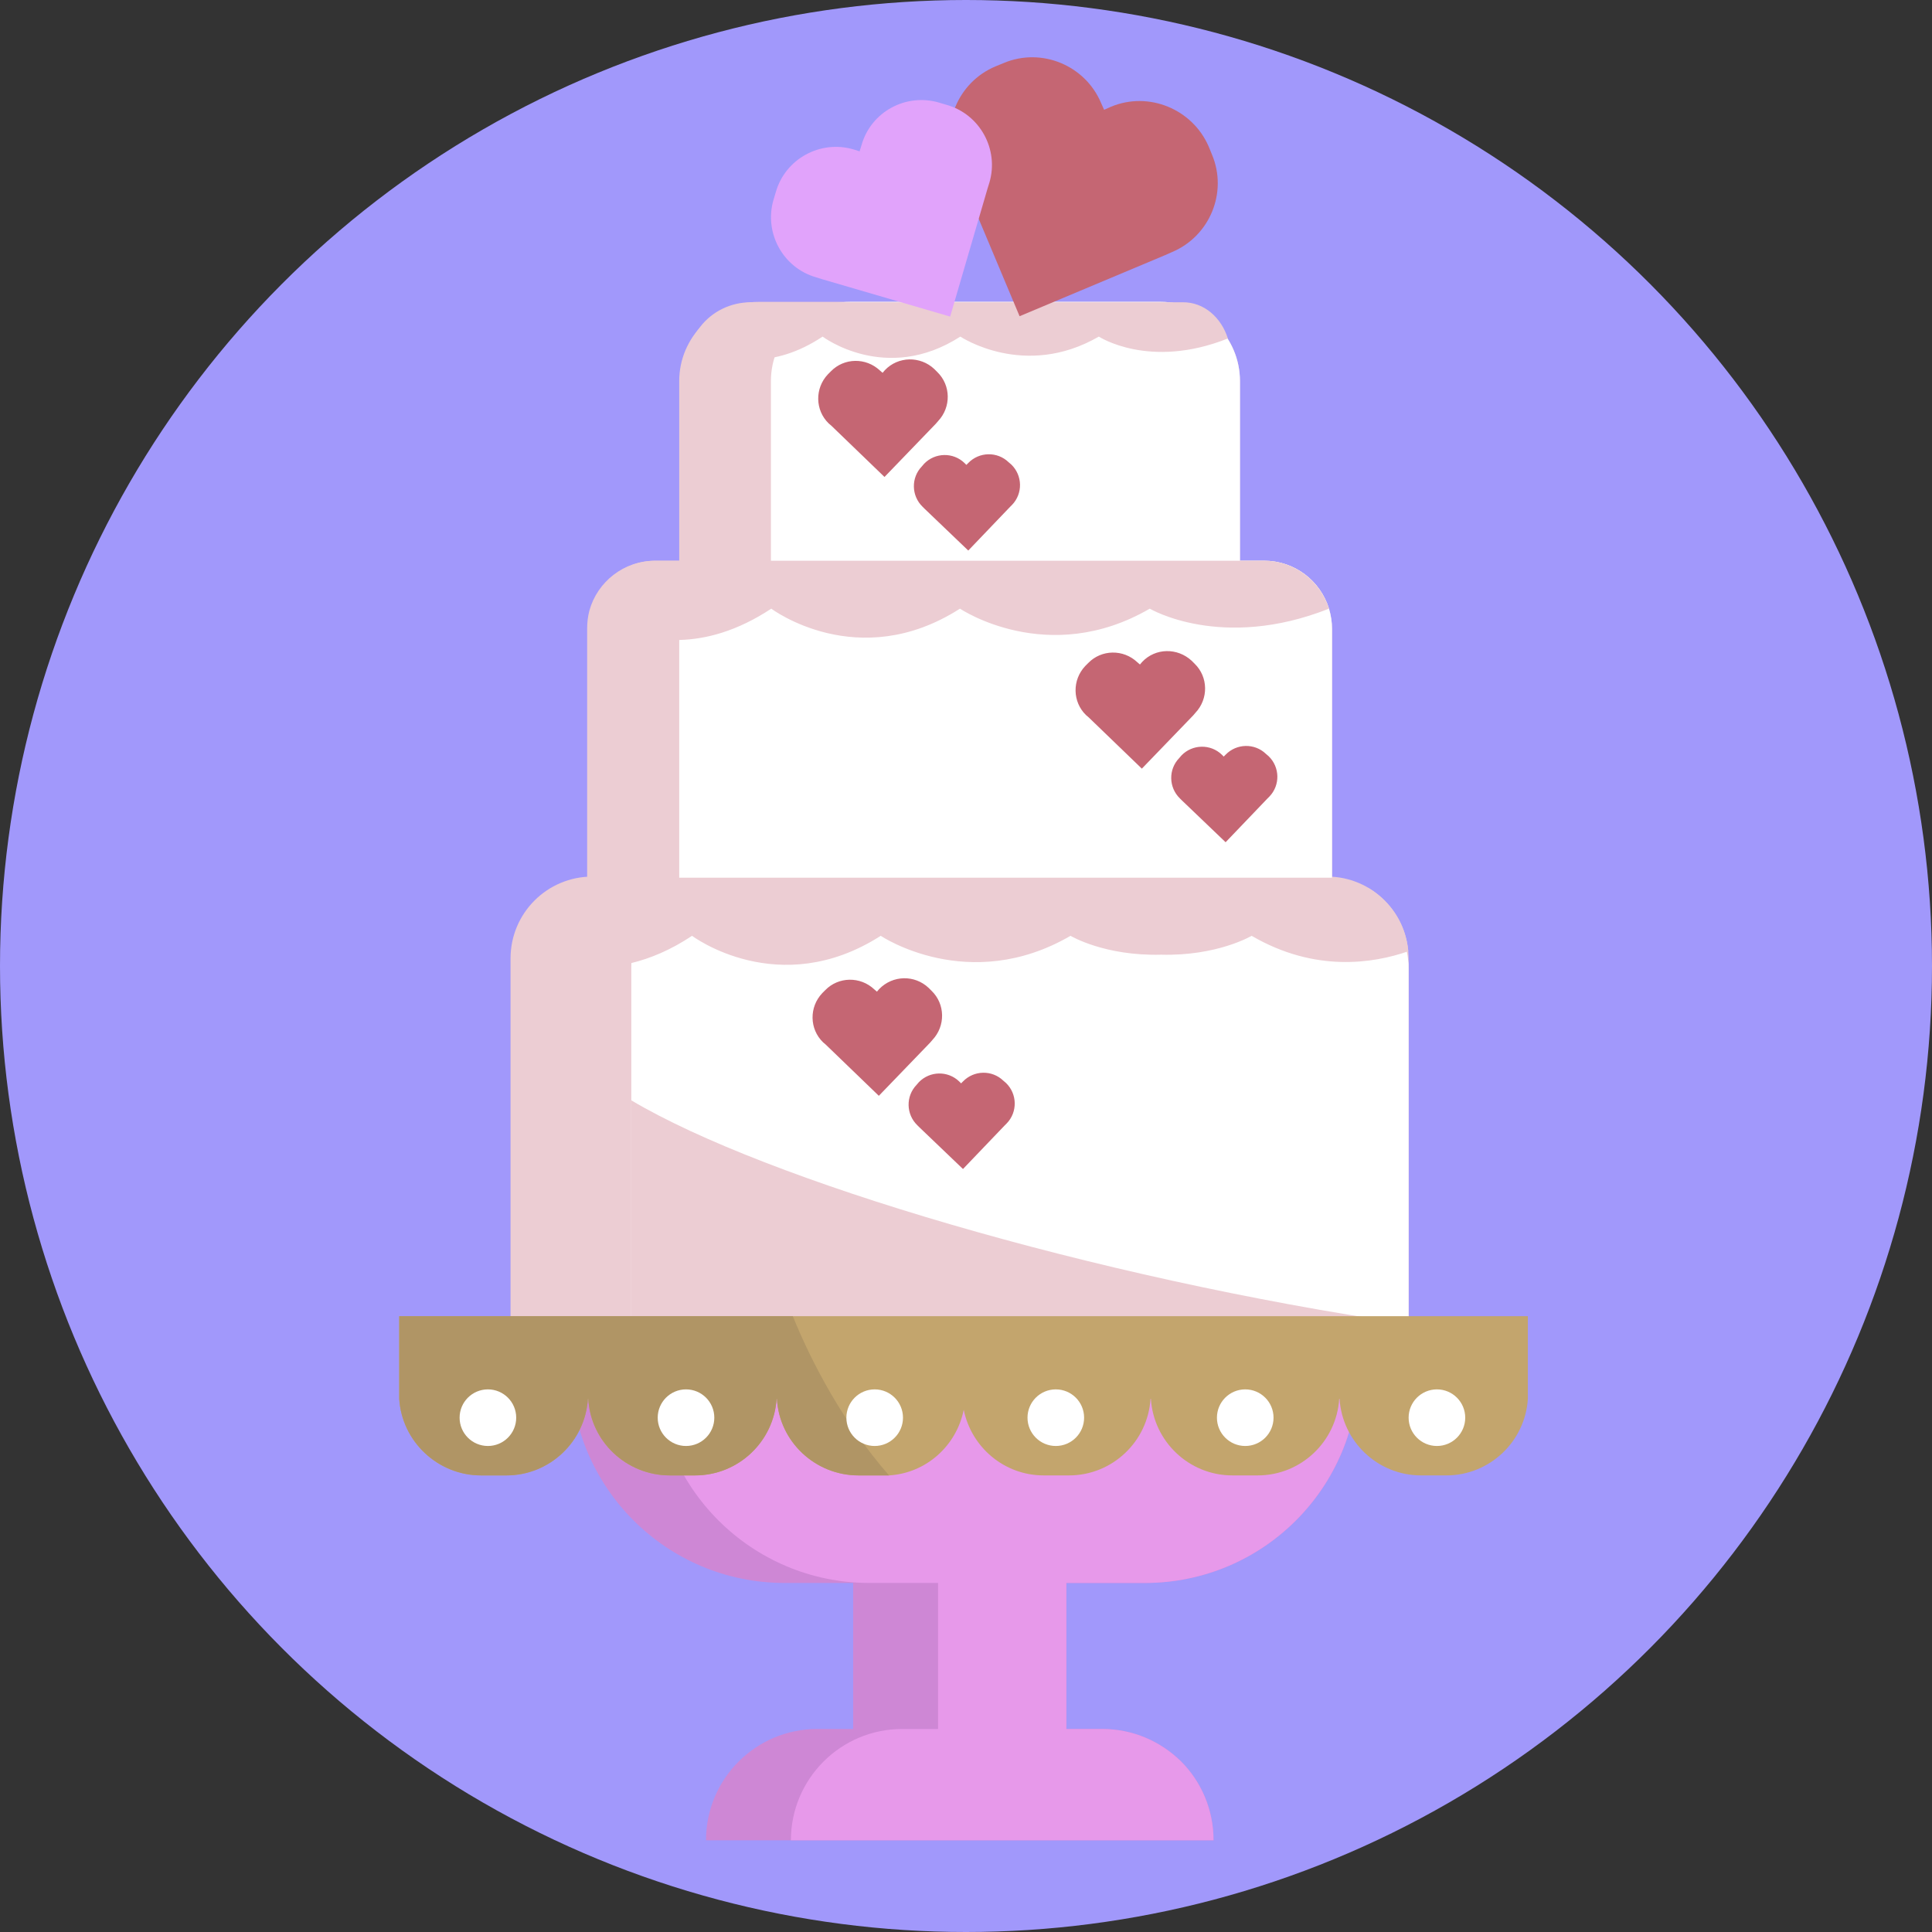 <svg xmlns="http://www.w3.org/2000/svg" viewBox="0 0 512 512" style="enable-background:new 0 0 512 512" xml:space="preserve"><rect x="0" y="0" width="512" height="512" fill="#333333" stroke="none"/><style>.st25{fill:#c56673}.st30{fill:#fff}.st228{fill:#eccdd3}</style><g id="BULINE"><circle id="XMLID_907_" cx="256" cy="256" r="256" style="fill:#a198fb"/></g><g id="Icons"><g id="XMLID_941_"><path id="XMLID_989_" d="M282.6 419.5v38.7h9.5c8.2 0 15.5 3.3 20.9 8.6 5.3 5.3 8.6 12.7 8.6 20.9H187.1c0-16.3 13.2-29.5 29.5-29.5h9.5v-38.7h-18.2c-31.2 0-56.6-25.3-56.6-56.6H360c0 31.3-25.3 56.6-56.6 56.6h-20.8z" style="fill:#ce87d5"/><path id="XMLID_988_" d="M282.6 419.5v38.7h9.5c8.2 0 15.5 3.3 20.9 8.6 5.3 5.3 8.6 12.7 8.6 20.9h-112c0-16.3 13.2-29.5 29.5-29.5h9.5v-38.7h-18.2c-31.2 0-56.6-25.3-56.6-56.6H360c0 31.3-25.3 56.6-56.6 56.6h-20.8z" style="fill:#e799ea"/><path id="XMLID_987_" class="st228" d="M373.3 254v97h-238v-97c0-12 9.7-21.7 21.7-21.7h194.7c11.9 0 21.6 9.7 21.6 21.7z"/><path id="XMLID_985_" class="st30" d="M373.3 256.4V351h-206v-94.5c0-7.7 1.4-14.4 7.8-18 3.2-1.9 2.4-1.4 5.1-3.1h171.4c4 0 7.8 1.1 11 2.9 5.9 3.4 10 9.4 10.6 16.4.1.5.1 1.1.1 1.7z"/><path id="XMLID_983_" class="st228" d="M353 166.6v66H155.6v-66c0-1.7.2-3.3.6-4.8 2.1-7.6 9.1-13.2 17.4-13.2H335c8.1 0 14.9 5.3 17.2 12.7.5 1.7.8 3.5.8 5.3z"/><path id="XMLID_981_" class="st30" d="M353 166.6v66H180v-66c0-9.9 8.1-18 18-18h137c8.1 0 14.9 5.3 17.2 12.7.5 1.7.8 3.5.8 5.3z"/><path id="XMLID_980_" class="st228" d="M328.6 101v47.7H180V101c0-11.6 9.4-21 21-21h106.7c11.5 0 20.9 9.4 20.9 21z"/><path id="XMLID_979_" class="st30" d="M328.6 101v47.7H204.3V101c0-11.6 9.4-21 21-21h82.3c11.6 0 21 9.4 21 21z"/><path id="XMLID_978_" class="st228" d="M352.2 161.3c-28.5 11.3-47.5 0-47.5 0-27 15.7-50.3 0-50.3 0-27 17.3-50 0-50 0-9.1 6-17.3 8.1-24.3 8.3-12.6.3-21.3-5.9-23.7-7.8 2.1-7.6 9.1-13.2 17.4-13.2H335c8.1 0 14.9 5.4 17.2 12.7z"/><path id="XMLID_977_" class="st228" d="M325.4 89.7c-20.8 8.3-34.2-.5-34.2-.5-19.7 11.4-36.7 0-36.7 0-19.7 12.7-36.5 0-36.5 0-6.6 4.4-12.6 5.9-17.8 6.1-9.2.2-15.3-4-17-5.3.8-1.2 1.5-2.3 2.3-3.3 3.2-4.2 8.2-6.6 13.5-6.6h114.3c5.9-.1 10.4 4.2 12.1 9.6z"/><path id="XMLID_976_" class="st228" d="M373.2 252.1c-9.2 3.2-24.7 5.7-41.5-4.1 0 0-9.1 5.4-24 5-15 .4-24-5-24-5-27 15.7-50.3 0-50.3 0-27 17.3-50 0-50 0-5.7 3.8-11.1 6-16 7.2-2.9.7-5.7 1-8.3 1.1-12.7.3-20.8-5.3-23.1-7.2 2.1-7.6 8.5-13.8 16.8-13.8H362.6c5.9 3.5 10 9.6 10.6 16.8z"/><path id="XMLID_975_" class="st25" d="m294.4 28.3-1.8.8-.8-1.8c-4.2-10-15.8-14.8-25.8-10.6l-2.2.9c-10 4.2-14.8 15.8-10.6 25.8l.8 1.8 16.2 38.6 38.6-16.2 1.8-.8c10-4.2 14.8-15.8 10.6-25.8l-.9-2.2c-4.3-9.9-15.9-14.7-25.9-10.5z"/><path id="XMLID_974_" d="m228.3 38.5-.5 1.6-1.6-.5c-8.8-2.6-18.1 2.5-20.6 11.3l-.6 2c-2.6 8.8 2.5 18.1 11.3 20.6l1.6.5 33.9 9.9 9.9-33.9.5-1.6c2.6-8.8-2.5-18.1-11.3-20.6l-2-.6c-8.8-2.6-18.1 2.4-20.6 11.3z" style="fill:#e1a3fb"/><path id="XMLID_942_" class="st228" d="M167.3 291.6c35.3 21 122 47 206 59.3h-206v-59.3z"/><path id="XMLID_918_" class="st25" d="m233 262.1-.6.7-.7-.6c-3.7-3.5-9.5-3.4-13 .2l-.8.8c-3.5 3.7-3.4 9.5.2 13l.7.6 14.1 13.6 13.6-14.1.6-.7c3.5-3.7 3.4-9.5-.2-13l-.8-.8c-3.7-3.5-9.5-3.4-13.1.3z"/><path id="XMLID_922_" class="st25" d="m255.2 286.6-.5.5-.5-.5c-3-2.9-7.8-2.8-10.7.2l-.6.7c-2.9 3-2.8 7.8.2 10.7l.5.5 11.6 11.1 11.1-11.6.5-.5c2.9-3 2.8-7.8-.2-10.7l-.7-.6c-3-2.9-7.8-2.8-10.7.2z"/><path id="XMLID_926_" class="st25" d="m302.7 175.4-.6.7-.7-.6c-3.7-3.5-9.5-3.4-13 .2l-.8.8c-3.5 3.7-3.4 9.5.2 13l.7.6 14.1 13.6 13.6-14.1.6-.7c3.5-3.7 3.4-9.5-.2-13l-.8-.8c-3.8-3.5-9.6-3.4-13.1.3z"/><path id="XMLID_937_" class="st25" d="m324.8 200-.5.5-.5-.5c-3-2.9-7.8-2.8-10.7.2l-.6.7c-2.9 3-2.8 7.8.2 10.7l.5.5 11.6 11.1 11.1-11.6.5-.5c2.9-3 2.8-7.8-.2-10.7l-.7-.6c-3-2.9-7.8-2.8-10.7.2z"/><path id="XMLID_938_" class="st25" d="m234.5 98.1-.6.7-.7-.6c-3.7-3.5-9.5-3.4-13 .2l-.8.8c-3.5 3.7-3.4 9.5.2 13l.7.6 14.1 13.6 13.6-14.1.6-.7c3.5-3.7 3.4-9.5-.2-13l-.8-.8c-3.7-3.5-9.6-3.4-13.1.3z"/><path id="XMLID_939_" class="st25" d="m256.6 122.7-.5.5-.5-.5c-3-2.9-7.8-2.8-10.7.2l-.6.7c-2.9 3-2.8 7.8.2 10.7l.5.5 11.6 11.1 11.1-11.6.5-.5c2.9-3 2.8-7.8-.2-10.7l-.7-.6c-3-2.9-7.8-2.8-10.7.2z"/><g id="XMLID_501_"><path id="XMLID_960_" d="M105.8 348.8v21.9c.7 11.3 10.2 20.3 21.7 20.3h6.7c11.5 0 20.9-9 21.6-20.3h.1c.6 11.3 10.1 20.3 21.6 20.3h6.7c11.5 0 20.9-9 21.6-20.3h.1c.6 11.3 10.1 20.3 21.6 20.3h8.1c9.9-.6 17.9-7.9 19.8-17.4 2 9.9 10.7 17.4 21.2 17.4h6.7c11.5 0 20.9-9 21.6-20.3h.1c.7 11.3 10.1 20.3 21.6 20.3h6.7c11.5 0 20.9-9 21.6-20.3h.1c.7 11.3 10.1 20.3 21.6 20.3h6.7c11.5 0 20.9-9 21.6-20.3v-21.9H105.8z" style="fill:#c3a56d"/></g><g id="XMLID_502_"><path id="XMLID_1004_" d="M105.8 348.8v21.9c.7 11.3 10.2 20.3 21.7 20.3h6.7c11.5 0 20.9-9 21.6-20.3h.1c.6 11.3 10.1 20.3 21.6 20.3h6.7c11.5 0 20.9-9 21.6-20.3h.1c.6 11.3 10.1 20.3 21.6 20.3h8.1c-12.2-14-20.5-29.9-25.5-42.2H105.8z" style="fill:#b09565"/></g><g><circle id="XMLID_948_" class="st30" cx="129.3" cy="375.7" r="7.5"/><circle id="XMLID_1234_" class="st30" cx="181.8" cy="375.7" r="7.5"/><circle id="XMLID_1431_" class="st30" cx="231.8" cy="375.7" r="7.5"/><circle id="XMLID_1453_" class="st30" cx="279.8" cy="375.7" r="7.5"/><circle id="XMLID_1482_" class="st30" cx="330" cy="375.7" r="7.5"/><circle id="XMLID_1540_" class="st30" cx="380.8" cy="375.7" r="7.5"/></g></g></g></svg>
